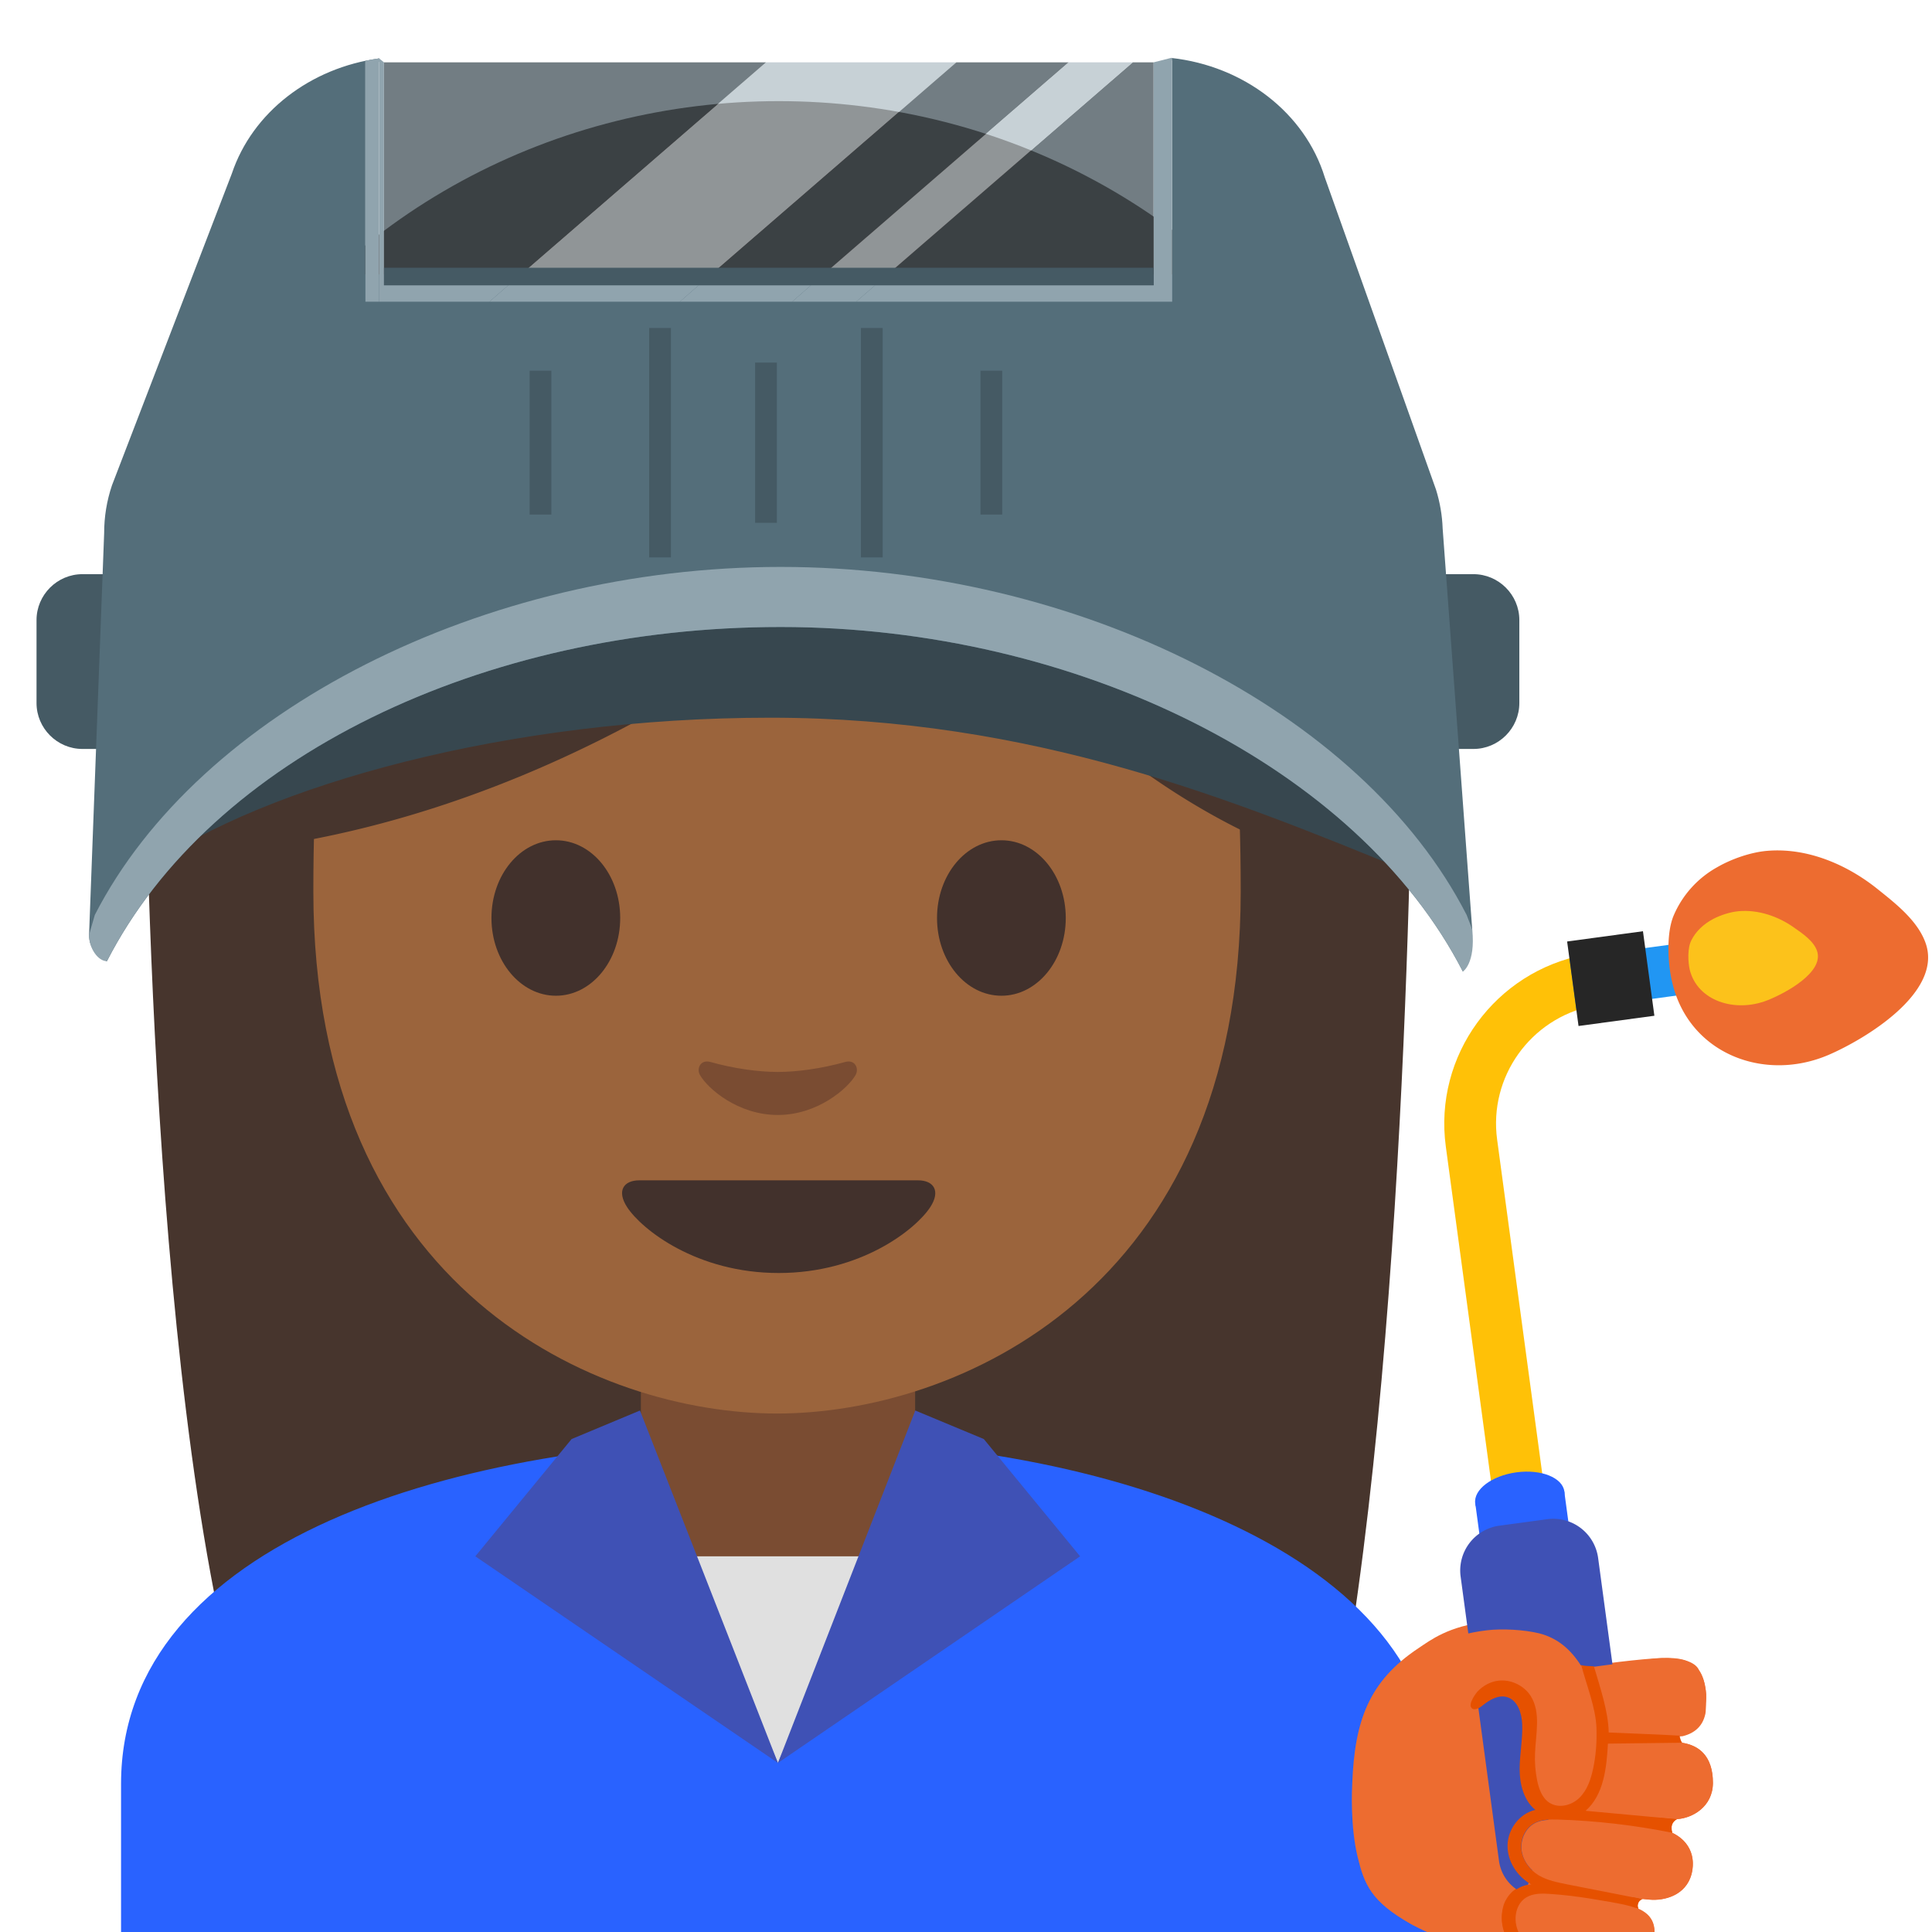 <svg xmlns="http://www.w3.org/2000/svg" viewBox="0 0 128 128" width="512px" height="512px"><path d="M16.1 113.62C9.59 91.28 9.59 45.48 9.59 45.48l84-.33s0 41.49-4.88 68.19l-72.61.28z" fill="#47352d"/><ellipse cx="51.59" cy="46.2" rx="42" ry="39.5" fill="#47352d"/><path d="M8.02 118.18v9.89h87.14v-9.89c0-15.17-21.39-22.87-43.24-22.84-21.72.03-43.9 6.78-43.9 22.84z" fill="#2962ff"/><path d="M51.54 90.34h-9.08v9.59c0 4.34 3.7 7.86 8.26 7.86h1.65c4.56 0 8.26-3.52 8.26-7.86v-9.59h-9.09z" fill="#7a4c32"/><path d="M51.48 13.66c-24.35 0-30.72 18.87-30.72 45.39 0 26.51 18.89 34.6 30.72 34.6 11.83 0 30.72-8.09 30.72-34.6s-6.37-45.39-30.72-45.39z" fill="#9b643c"/><path d="M60.82 78.2H42.36c-1.06 0-1.51.71-.81 1.78.98 1.49 4.61 4.36 10.04 4.36s9.06-2.87 10.04-4.36c.7-1.07.24-1.78-.81-1.78zM41.09 60.82c0 2.84-1.9 5.15-4.26 5.15-2.35 0-4.27-2.3-4.27-5.15 0-2.85 1.91-5.15 4.27-5.15 2.36 0 4.26 2.3 4.26 5.15m20.99 0c0 2.84 1.9 5.15 4.27 5.15 2.35 0 4.26-2.3 4.26-5.15 0-2.85-1.91-5.15-4.26-5.15-2.36 0-4.27 2.3-4.27 5.15" fill="#42312c"/><path d="M55.99 70.36c-1.57.44-3.2.66-4.46.66-1.26 0-2.89-.22-4.46-.66-.67-.19-.94.45-.69.87.5.88 2.5 2.64 5.15 2.64 2.65 0 4.65-1.77 5.15-2.64.25-.42-.02-1.06-.69-.87z" fill="#7a4c32"/><path d="M60.66 34.52c-3.23 3.11-19.29 17.58-41.42 21.35V26.21S28.79 7.26 51.71 7.26s32.47 19.43 32.47 19.43v29.19s-15.02-5.76-22.56-21.17a.596.596 0 0 0-.96-.19z" fill="#47352d"/><path fill="#e0e0e0" d="M45.66 103.11h11.85l-5.97 13.69z"/><path fill="#3f51b5" d="M31.49 103.11l20.05 13.69-9.14-23.35-4.53 1.89zm40.07 0L51.54 116.8l9.1-23.35 4.54 1.89z"/><path d="M97.62 49.62h-1.93c-1.67 0-3.04-1.37-3.04-3.04v-5.5c0-1.67 1.37-3.04 3.04-3.04h1.93c1.67 0 3.04 1.37 3.04 3.04v5.5c0 1.67-1.37 3.04-3.04 3.04zm-90.23 0H5.46c-1.67 0-3.04-1.37-3.04-3.04v-5.5c0-1.67 1.37-3.04 3.04-3.04h1.93c1.67 0 3.04 1.37 3.04 3.04v5.5c0 1.67-1.37 3.04-3.04 3.04z" fill="#455a64"/><path d="M51.03 39.37c-14.1 0-32.85 5.59-41.36 9.57v8.62c7.99-5.6 24.1-10.01 41.36-10.01 17.46 0 30.69 5.46 42.12 10.13.05-1.87.38-8.89-.73-11.12-8.5-4.06-27.12-7.19-41.39-7.19z" fill="#37474f"/><path d="M95.58 35.02c-.03-.87-.18-1.74-.44-2.58l-7.37-20.69c-1.32-4.29-5.37-7.38-10.16-7.91l.05.26v14.08H24.21V4.1h.91v-.23c-4.55.62-8.39 3.55-9.76 7.63L7.42 32.15c-.35 1.03-.52 2.1-.52 3.18l-1 26.62c0 .92.63 1.5 1.18 1.74C14 50.17 32.03 41.54 51.72 41.54s38.27 9.31 45.2 22.83c.27-.96.62-.39.62-2.78l-1.96-26.57z" fill="#546e7a"/><path d="M77.61 3.83l.05.26v-.25c-.01 0-.03 0-.05-.01zm-52.49.27v-.23c-.31.04-.61.1-.91.16v.07h.91zM5.9 61.94c0 .92.61 1.74 1.18 1.74C14 50.17 32.03 41.54 51.72 41.54s38.27 9.31 45.2 22.83c0 0 .85-.53.62-2.78 0 0-.29-.78-.37-.97-6.92-13.52-25.76-23.06-45.45-23.06S13.2 47.11 6.28 60.62" fill="#90a4ae"/><path opacity=".7" fill="#b0bec5" d="M46.29 18.9L63.36 4.13H50.75L33.68 18.9z"/><path opacity=".7" fill="#37474f" d="M63.36 4.13L46.29 18.9h7.44L70.8 4.13zM33.68 18.9L50.75 4.13H25.44V18.9zm42.75 0V4.13h-1.38L57.98 18.9z"/><path opacity=".7" fill="#b0bec5" d="M53.73 18.9h4.25L75.05 4.13H70.8z"/><path fill="#90a4ae" d="M24.21 4.05v15.94h.91V3.87zm9.47 14.85l-1.26 1.09h12.62l1.25-1.09z"/><path fill="#90a4ae" d="M46.29 18.9l-1.25 1.09h7.44l1.25-1.09zm-20.85 0V4.13l-.32-.26v16.12h7.3l1.26-1.09zM77.61 3.83l-1.18.3V18.9H57.98l-1.26 1.09h20.94V4.13z"/><path fill="#90a4ae" d="M53.73 18.9l-1.25 1.09h4.24l1.26-1.09z"/><path fill="#455a64" d="M64.96 24.56h1.44v9.53h-1.44zm-7.92-2.83h1.44v15.2h-1.44zm-7.01 2.29h1.44v10.62h-1.44zm-14.94.54h1.44v9.53h-1.44zm7.92-2.83h1.44v15.2h-1.44zm-17.57-3.99h50.99v1.16H25.44z"/><path d="M101.97 107.67c1.5.37 2.46 1.43 3.13 2.75 1.67-.3 4.55-.6 5.39-.58.99.03 2.3.14 2.52 2.17.14 1.32-.36 2.41-2.05 2.57-.63.06-1.28.1-1.92.13l.23.74c.59-.01 1.12-.03 1.53-.03 1.71-.02 2.68.89 2.68 2.7 0 1.59-1.37 2.34-2.37 2.4-.53.03-2.01-.05-3.47-.19l-.15.31-.06.09c.92.14 1.8.29 2.42.4 1.67.3 2.47 1.41 2.28 2.73-.23 1.6-1.66 2.04-2.65 2.01-.74-.02-3.35-.43-5.08-.8l-.34.49c.12.02.25.04.39.06.02 0 .04.01.07.01l.35.06c.03 0 .05.01.08.01.14.02.28.05.42.07h.02c.15.02.3.05.45.08.03 0 .06.01.08.01l.35.06c.05.01.09.02.14.02.1.02.2.04.29.05l.15.03c.1.02.19.04.28.05l.14.03c.13.03.27.05.39.08 1.53.32 2.11 1.01 1.92 2.22-.26 1.7-1.97 2.08-2.88 1.99-.91-.08-3.97-.71-4.97-1.15l-.18-.09-.35.5c-4.5-.3-7.73-2.18-7.73-2.18-2.64-1.49-3.08-2.63-3.52-4.43-.5-2.06-.38-4.5-.36-4.89.16-4.1 1.07-6.75 4.38-8.95.8-.53 1.97-1.46 4.56-1.76 1.01-.08 2.44-.01 3.44.23z" fill="#ed6c30"/><path d="M105.72 114.49s.04-2.06-.61-4.06l.72-.13s.51 1.42.69 3.52c.03.34.04.65.04.95l.64-.04 4.29-.24s-.32.06-.32.54c0 .2.12.33.21.41-.18-.02-.38-.04-.58-.03l-4.26.11c-.01.12-.01.24-.02.37-.1 1.74-.51 3.42-1.48 4.05 3.22.38 6.08.57 6.08.57-.56.23-.32.91-.32.91-2.17-.59-7.43-.9-7.43-.9-2.22-.19-2.52 1.31-2.52 1.31-.41 1.81 1.56 2.64 1.56 2.64.26.15 2.61.62 4.29.94l1.68.31.47.09c-.05-.01-.25-.02-.33.31-.04.16 0 .27.03.34-.25-.11-.55-.21-.9-.28-.79-.16-3.18-.55-3.37-.58l-.6-.08c-1.98-.26-2.46.09-2.46.09-1.1.58-.78 1.98-.78 1.98.24 1.35 1.73 1.77 1.73 1.77.57.17 3.59.9 3.59.9l-4.57-.6c-.32-.1-.44-.25-.62-.39-1.61-1.32-.93-3.11-.93-3.11.25-.69.77-1 .77-1 .31-.19.67-.29 1.04-.33-1.87-.99-1.57-2.99-1.57-2.99.24-1.23 1.13-1.75 1.84-1.97-.06-.05-.13-.1-.19-.16 0 0-1.2-.79-.76-4.18.15-1.14.13-1.3.01-2.02 0 0-.43-1.54-1.71-1.05 0 0-.43.11-1.1.64 0 0-.54.42-.53-.24 0-.2.14-.56.41-.87 0 0 .28-.33.97-.52 0 0 1.79-.71 2.68 1.08.47.94.38 1.56.23 2.52 0 0-.28 3.03.51 4 0 0 .78.89 2.03.34.01.02 1.71-.92 1.45-4.92z" fill="#e65100"/><path d="M99.19 75.51l4.06 30.06c.01.08.03.17.05.25l-3.4.46c-.01-.08-.04-.16-.05-.25l-4.06-30.06c-.82-6.04 3.29-11.62 9.23-12.72l.46 3.4c-4.07.83-6.86 4.69-6.29 8.86z" fill="#ffc107"/><g fill="#2962ff"><path d="M107.415 126.771l-5.896.797-3.777-27.956 5.896-.797z"/><ellipse transform="rotate(-7.693 100.697 99.207)" cx="100.69" cy="99.21" rx="2.98" ry="1.68"/></g><path d="M102.39 125.63l3.68-.5c1.5-.2 2.55-1.58 2.35-3.09l-2.54-18.82a2.997 2.997 0 0 0-3.37-2.57l-3.17.43a2.997 2.997 0 0 0-2.57 3.37l2.54 18.82a2.734 2.734 0 0 0 3.08 2.36z" fill="#3f51b5"/><path fill="#2196f3" d="M103.984 63.486l6.818-.921.455 3.369-6.818.921z"/><path fill="#262626" d="M103.826 62.376l5.024-.68.757 5.6-5.025.679z"/><path d="M110.9 60.62a6.638 6.638 0 0 1 2.86-3.16c.95-.55 2.23-1 3.33-1.09 2.64-.22 5.27.9 7.3 2.53 1.2.96 2.71 2.13 3.21 3.65 1.06 3.25-4.07 6.31-6.43 7.33-4.28 1.85-9.28-.07-10.38-4.79-.3-1.22-.41-3.29.11-4.47z" fill="#ed6c30"/><path d="M112.06 62.29c.29-.57.77-1.05 1.45-1.41.48-.25 1.12-.46 1.67-.51 1.32-.12 2.63.35 3.63 1.05.59.41 1.34.91 1.57 1.57.5 1.42-2.09 2.81-3.28 3.28-2.16.85-4.64.04-5.15-2.02-.12-.53-.16-1.44.11-1.96z" fill="#fcc21b"/><path d="M111.01 120.52h.11c1-.06 2.36-.81 2.37-2.4 0-1.74-.89-2.64-2.48-2.69l-.07-.37.53-.03c.88-.21 1.34-.74 1.5-1.42.06-.1.08-1.24.07-1.37-.08-1.07-.47-1.57-.47-1.57-.4-1.02-2.87-.79-2.87-.79l-4.5.6c-.16-.05-.32-.1-.47-.15-.65-1.02-1.52-1.81-2.77-2.12-1-.24-2.43-.32-3.44-.2-2.59.3-3.76 1.23-4.56 1.76-.17.11-.31.23-.46.35.91 1.65 2.29 3.38 3.98 3.09.11-.25.29-.51.37-.6.36-.39.86-.67 1.39-.73.83-.1 1.69.31 2.14 1.01.7 1.08-.11 2.51-.16 3.8-.02.61.48 1.2.6 1.8.11.57.33 1.17.82 1.48.03.02.08.02.11.04-.03.1-.1.3-.18.56-.32.02-.63.08-.9.23-.62.34-.94 1.09-.86 1.78.06.51.33.98.71 1.33-.24.78-.44 1.48-.54 1.89-.69.53-.76 1.66-.28 2.41.5.79 1.42 1.22 2.33 1.45.91.23 1.85.31 2.74.61-.05-.01-.09-.01-.14-.02.45.08.83.14 1.07.16.91.08 2.62-.3 2.88-1.99.15-.97-.21-1.6-1.14-1.98-.07-.25-.19-.53-.26-.75.17.03.35.07.52.1.33.04.61.07.78.07.99.03 2.43-.41 2.65-2.01.15-1.06-.34-1.97-1.41-2.45-.39-.08-.79-.14-1.18-.21.16-.26.32-.52.48-.77.34.04.67.07.99.1z" fill="#ed6c30"/><path d="M111.45 115.46c-.14-.18-.17-.47-.17-.47h-.03c-.36-.03-4.67-.21-4.67-.21-.02-1.39-.59-3.05-.98-4.38-.26-.03-.57 0-.84-.09.34 1.31.97 2.84 1.01 4.18.03.9-.03 1.79-.22 2.68-.15.71-.39 1.43-.91 1.94s-1.37.72-1.98.33c-.49-.31-.7-.91-.82-1.48-.12-.6-.17-1.21-.14-1.81.05-1.29.4-2.7-.29-3.79-.45-.7-1.32-1.11-2.14-1.01-.53.06-1.03.34-1.39.73-.17.19-.83 1.13-.15 1.15.19 0 .36-.13.51-.25.46-.37 1.04-.71 1.61-.54.7.21.97 1.06 1 1.79.04 1-.17 1.99-.17 2.98 0 1 .27 2.07 1.04 2.7-1.04.23-1.82 1.27-1.84 2.33-.03 1.07.64 2.09 1.57 2.61-.87.02-1.63.72-1.86 1.56-.23.84.03 1.76.56 2.45.23.3.51.56.86.72.07.03.15.05.23.07l.32-.46-.11.15-.22.31c.23.07.48.11.72.15.14.02.28.04.43.05 1.09.14 2.18.28 3.27.41.05.01.09.01.14.02-.89-.3-1.83-.38-2.74-.61-.91-.23-1.82-.66-2.33-1.45-.5-.79-.41-2 .38-2.5.48-.3 1.08-.28 1.63-.24.89.06 1.77.17 2.65.31.24.04.48.08.71.12l.18.03c.05.01.09.02.14.02.1.02.2.04.29.05l.15.03c.1.02.19.04.28.05l.14.03c.13.03.27.05.39.08.27.06.49.13.7.2.06.02.13.03.19.05-.14-.23.03-.58.29-.62l-.14-.03-4.89-.96c-.64-.13-1.3-.26-1.86-.59-.6-.36-1.06-.98-1.15-1.68-.09-.7.24-1.45.86-1.78.47-.26 1.03-.25 1.57-.24 2.52.08 5.02.37 7.49.86.02 0 .05.01.07.01-.16-.31 0-.75.32-.89-.04 0-.08-.01-.11-.01-1.98-.18-3.96-.37-5.95-.55 1.21-1.06 1.39-2.85 1.48-4.45.01 0 4.72-.06 4.92-.06z" fill="#e65100"/></svg>
